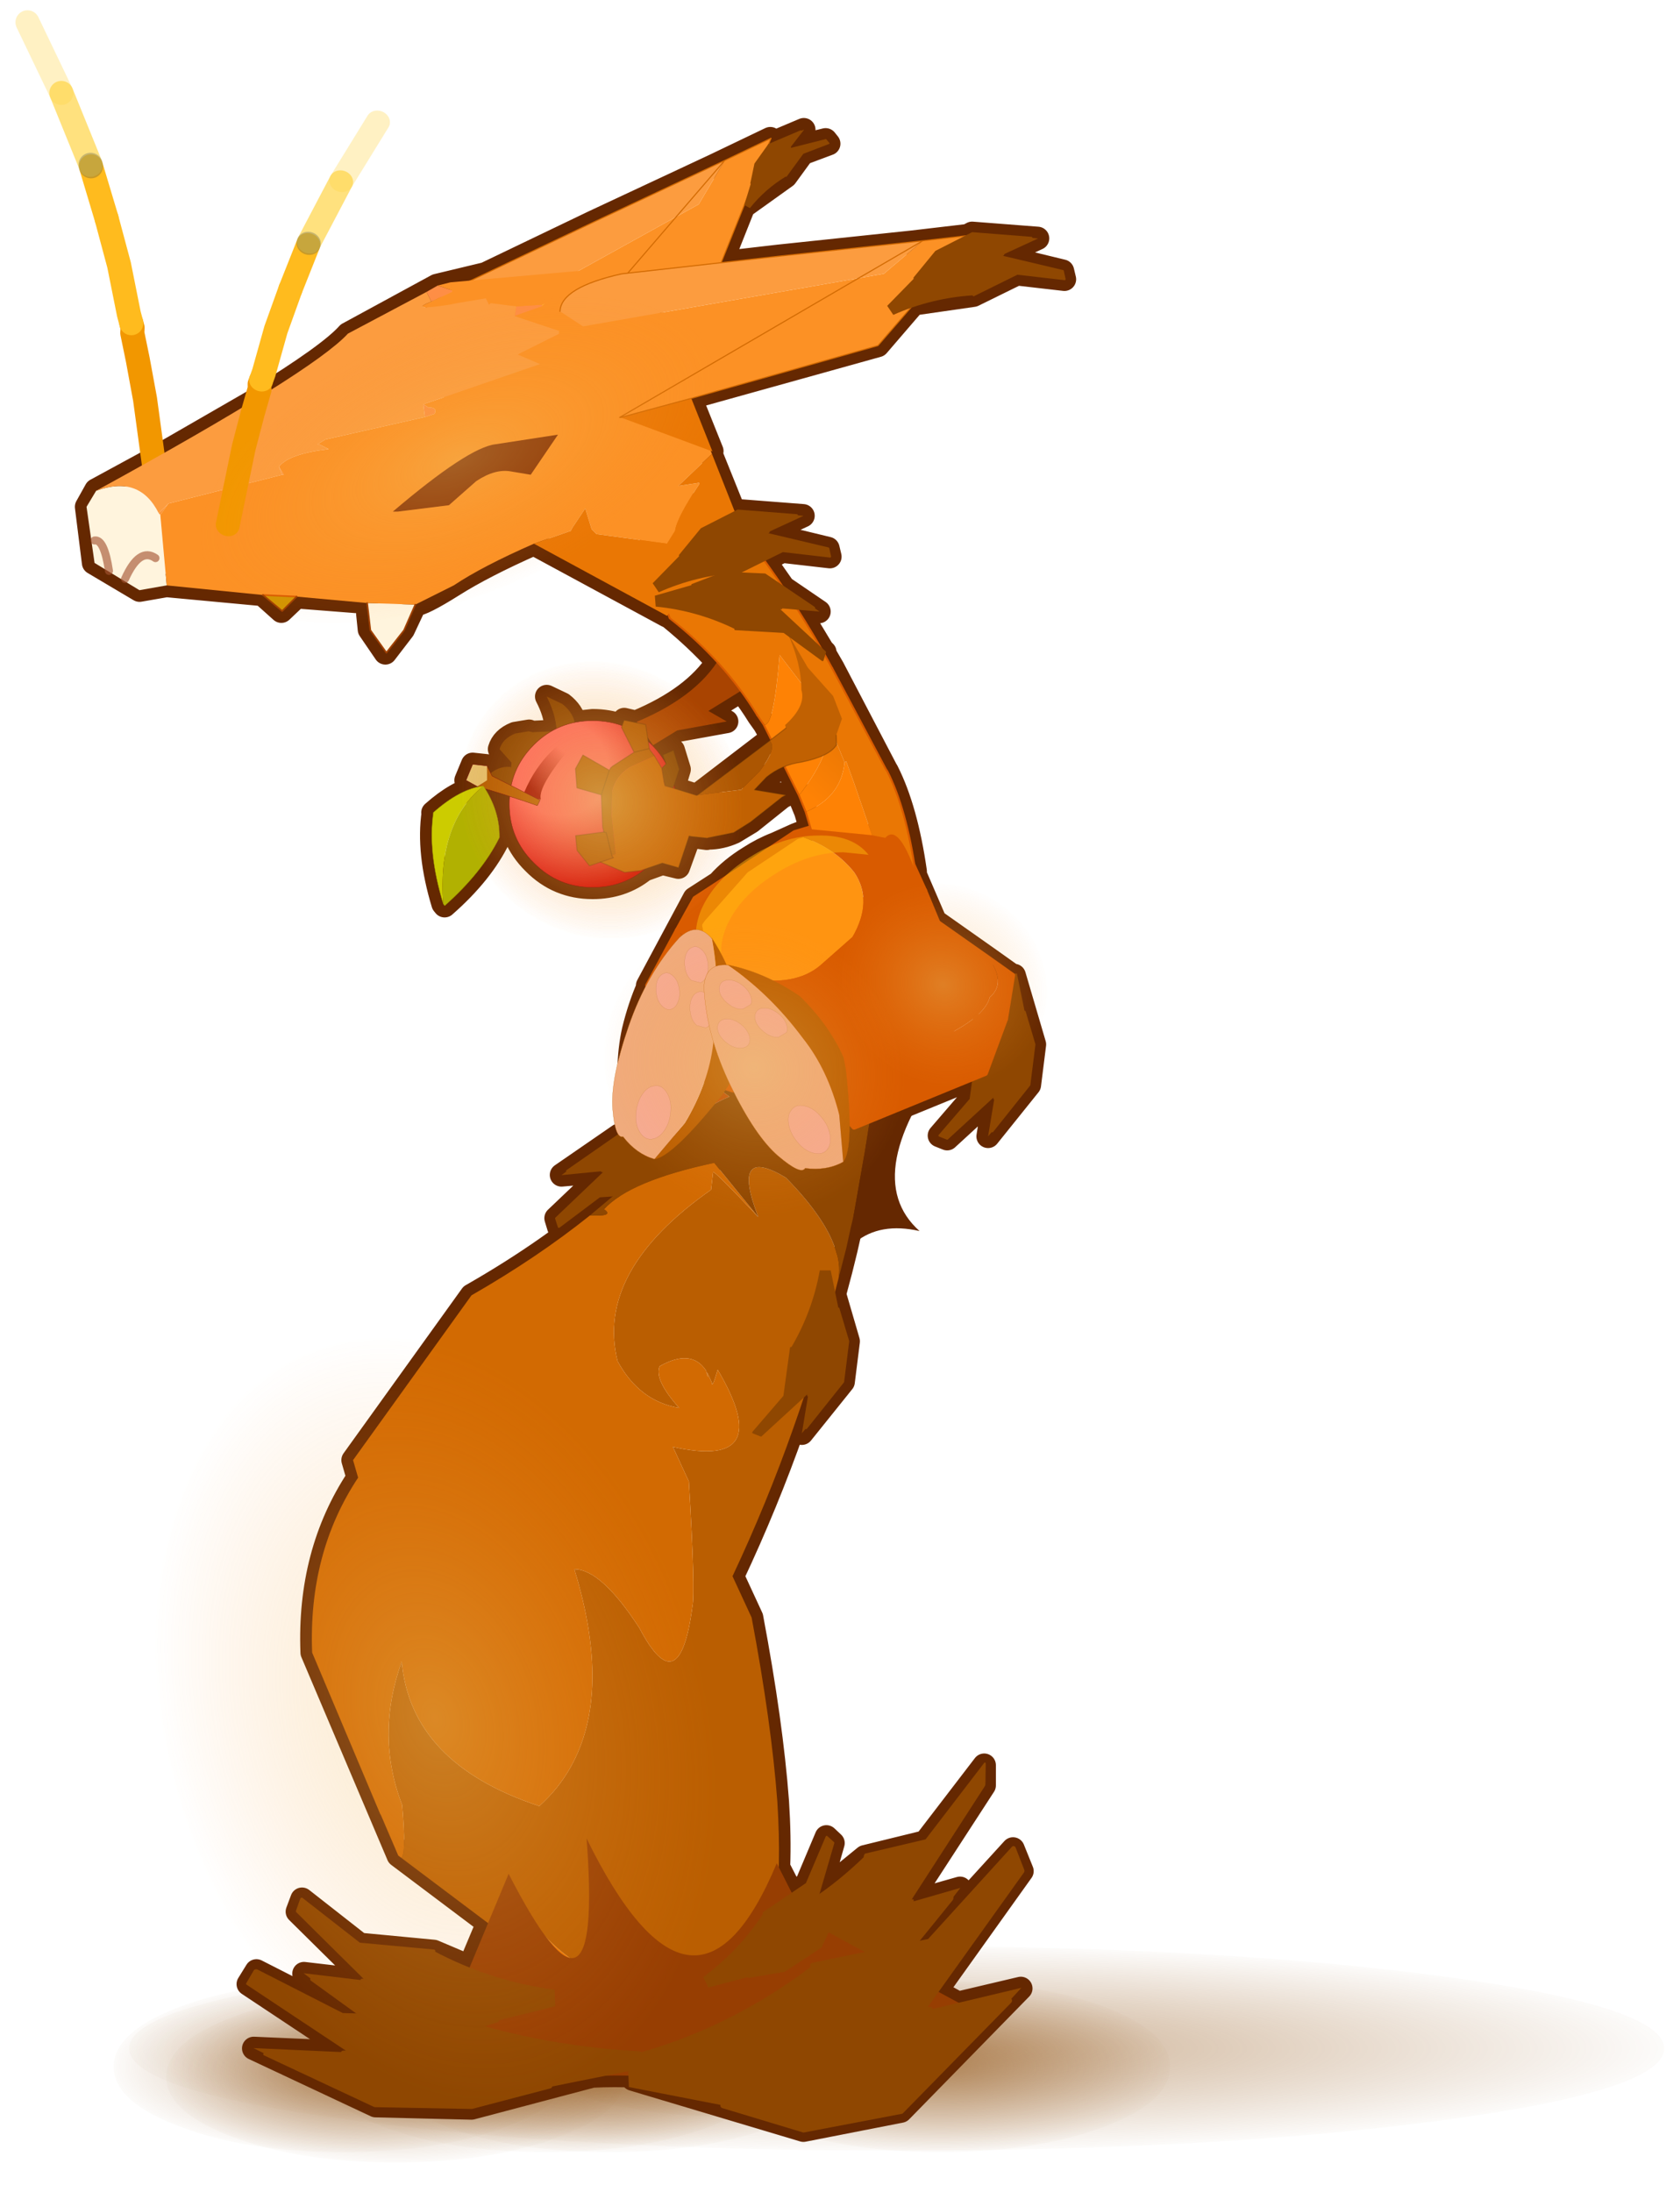 <svg width="105" height="137" xmlns="http://www.w3.org/2000/svg" xmlns:xlink="http://www.w3.org/1999/xlink">
 <defs>
  <g transform="matrix(1,0,0,1,-80.2,-46.9) " id="sprite0">
   <use id="svg_1" xlink:href="#sprite1" width="94.25" transform="matrix(2.111,0,0,1.319,80.218,296.428) " height="21.05"/>
   <use id="svg_2" xlink:href="#shape1" width="128.5" transform="matrix(1,0,0,1,155.65,61.8) " height="259.75"/>
   <use id="svg_3" xlink:href="#sprite3" width="12.4" transform="matrix(0.07,1.061,1.061,-0.07,199.107,192.52) " height="21.3"/>
   <use id="svg_4" xlink:href="#shape3" width="82.4" transform="matrix(1,0,0,1,171.35,164.75) " height="143.95"/>
   <use id="svg_5" xlink:href="#sprite3" width="12.4" transform="matrix(-0.513,-2.524,-1.184,0.051,198.353,303.152) " height="21.3"/>
   <use id="svg_6" xlink:href="#sprite4" width="13.2" transform="matrix(-5.214,-0.205,0.086,-2.176,236.575,320.258) " height="16.95"/>
   <use id="svg_7" xlink:href="#sprite3" width="12.4" transform="matrix(1,0,0,1,184.8,209.7) " height="21.3"/>
   <use id="svg_8" xlink:href="#sprite3" width="12.4" transform="matrix(1,0,0,1,160.9,171.6) " height="21.3"/>
   <use id="svg_9" xlink:href="#sprite3" width="12.4" transform="matrix(0.123,-2.855,-2.432,-0.104,212.759,321.221) " height="21.3"/>
   <use id="svg_10" xlink:href="#sprite3" width="12.4" transform="matrix(0.472,-0.956,-0.956,-0.472,201.746,303.981) " height="21.3"/>
   <use id="svg_11" xlink:href="#sprite3" width="12.4" transform="matrix(0.065,-1.52,1.534,0.066,222.336,307.717) " height="21.3"/>
   <use id="svg_12" xlink:href="#sprite3" width="12.4" transform="matrix(-0.012,-1.585,2.38,0.154,211.557,315.881) " height="21.3"/>
   <use id="svg_13" xlink:href="#sprite5" width="10.35" transform="matrix(-3.396,0.415,-0.473,1.648,215.543,171.712) " height="8.3"/>
   <use id="svg_14" xlink:href="#shape6" width="12.6" transform="matrix(1,0,0,1,219.95,136.05) " height="12.3"/>
   <use id="svg_15" xlink:href="#sprite7" width="4.3" transform="matrix(-0.64,2.616,2.616,0.64,216.002,137.949) " height="5.35"/>
   <use id="svg_16" xlink:href="#shape8" width="14.95" transform="matrix(1,0,0,1,197.1,130.2) " height="12.1"/>
   <use id="svg_17" xlink:href="#sprite6" width="8.85" transform="matrix(-2.53,0.95,0.95,2.53,202.609,151.026) " height="10.8"/>
   <use id="svg_18" xlink:href="#sprite8" width="7.1" transform="matrix(4.863,0,0,4.863,170.738,152.565) " height="7.45"/>
   <use id="svg_19" xlink:href="#sprite6" width="8.85" transform="matrix(-2.538,0.939,0.939,2.538,183.746,160.576) " height="10.8"/>
   <use id="svg_20" xlink:href="#sprite9" width="10.3" transform="matrix(3.222,-4.668,4.227,2.373,170.367,155.181) " height="3.05"/>
   <use id="svg_21" xlink:href="#sprite10" width="9.2" transform="matrix(2.22,-0.153,0.323,2.006,181.952,154.255) " height="9.4"/>
   <use id="svg_22" xlink:href="#sprite11" width="19.15" transform="matrix(-2.63,-0.934,-0.934,2.63,245.175,82.287) " height="9.85"/>
   <use id="svg_23" xlink:href="#sprite12" width="1.5" transform="matrix(3.976,1.065,-1.065,3.976,286.031,46.903) " height="15.75"/>
   <use id="svg_24" xlink:href="#shape14" width="20.35" transform="matrix(-4.116,0,0,4.116,282.654,81.037) " height="12"/>
   <use id="svg_25" xlink:href="#sprite11" width="19.15" transform="matrix(-2.792,-0.024,-0.024,2.792,222.249,77.265) " height="9.85"/>
   <use id="svg_26" xlink:href="#sprite12" width="1.5" transform="matrix(-3.872,1.393,1.244,3.458,249.257,59.432) " height="15.75"/>
   <use id="svg_27" xlink:href="#sprite13" width="28.9" transform="matrix(0.48,-0.154,0.154,0.48,194.797,168.962) " height="59.05"/>
   <use id="svg_28" xlink:href="#sprite13" width="28.9" transform="matrix(0.449,0.231,-0.231,0.449,193.681,166.43) " height="59.05"/>
   <use id="svg_29" xlink:href="#shape16" width="21.4" transform="matrix(1,0,0,1,207,139.15) " height="21.4"/>
   <use id="svg_30" xlink:href="#sprite14" width="9.65" transform="matrix(-0.64,2.616,2.616,0.64,188.523,126.832) " height="13.8"/>
   <use id="svg_31" xlink:href="#shape18" width="9.5" transform="matrix(1,0,0,1,224.45,144.75) " height="5.3"/>
   <use id="svg_32" xlink:href="#sprite15" width="15.25" transform="matrix(-0.315,0.763,-0.763,-0.315,241.566,151.288) " height="13.05"/>
   <use id="svg_33" xlink:href="#sprite3" width="12.4" transform="matrix(-0.079,0.997,-0.997,-0.079,209.904,120.766) " height="21.3"/>
   <use id="svg_34" xlink:href="#sprite3" width="12.4" transform="matrix(-0.56,0.827,-0.827,-0.56,211.315,119.567) " height="21.3"/>
   <use id="svg_35" xlink:href="#sprite3" width="12.4" transform="matrix(-0.56,0.827,-0.827,-0.56,181.215,83.967) " height="21.3"/>
   <use id="svg_36" xlink:href="#sprite3" width="12.4" transform="matrix(-0.513,0.277,-0.277,-0.513,199.441,72.324) " height="21.3"/>
   <use id="svg_37" xlink:href="#sprite16" width="97" transform="matrix(-0.313,0.224,-0.209,-0.291,241.859,152.599) " height="97"/>
   <use id="svg_38" xlink:href="#sprite16" width="97" transform="matrix(0.678,0.281,-0.138,0.332,208.802,75.822) " height="97"/>
   <use id="svg_39" xlink:href="#sprite16" width="97" transform="matrix(-0.313,0.224,-0.209,-0.291,241.859,152.599) " height="97"/>
   <use id="svg_40" xlink:href="#sprite16" width="97" transform="matrix(-0.33,0.236,-0.22,-0.307,223.679,187.074) " height="97"/>
   <use id="svg_41" xlink:href="#sprite16" width="97" transform="matrix(-0.229,0.164,-0.153,-0.213,191.234,175.429) " height="97"/>
   <use id="svg_42" xlink:href="#sprite16" width="97" transform="matrix(-0.683,-0.193,0.279,-0.987,257.52,324.423) " height="97"/>
  </g>
  <g transform="matrix(1,0,0,1,46.65,9.95) " id="sprite1">
   <use id="svg_43" xlink:href="#sprite2" width="48.3" transform="matrix(1.932,0,0,0.412,-46.663,-9.952) " height="48.3"/>
   <use id="svg_44" xlink:href="#sprite2" width="48.3" transform="matrix(0.577,0,0,0.344,7.374,-6.518) " height="48.3"/>
   <use id="svg_45" xlink:href="#sprite2" width="48.3" transform="matrix(0.577,0,0,0.344,3.524,-6.518) " height="48.3"/>
   <use id="svg_46" xlink:href="#sprite2" width="48.3" transform="matrix(0.577,0,0,0.344,-3.826,-9.968) " height="48.3"/>
   <use id="svg_47" xlink:href="#sprite2" width="48.3" transform="matrix(0.577,0,0,0.344,19.724,-6.518) " height="48.3"/>
   <use id="svg_48" xlink:href="#sprite2" width="48.3" transform="matrix(0.577,0,0,0.344,16.524,-5.518) " height="48.3"/>
   <use id="svg_49" xlink:href="#sprite2" width="48.3" transform="matrix(0.577,0,0,0.344,-16.626,-6.518) " height="48.3"/>
  </g>
  <g transform="matrix(1,0,0,1,24.15,24.15) " id="sprite2">
   <use id="svg_50" xlink:href="#shape0" width="48.3" transform="matrix(1,0,0,1,-24.15,-24.15) " height="48.3"/>
  </g>
  <g transform="matrix(1,0,0,1,24.15,24.15) " id="shape0">
   <path id="svg_51" fill-rule="evenodd" fill="url(#gradient0)" d="m-17.1,-17.1q7.1,-7.05 17.1,-7.05q10,0 17.05,7.05q7.1,7.1 7.1,17.1q0,10 -7.1,17.05q-7.05,7.1 -17.05,7.1q-10,0 -17.1,-7.1q-7.05,-7.05 -7.05,-17.05q0,-10 7.05,-17.1"/>
  </g>
  <g transform="matrix(1,0,0,1,-155.65,-61.8) " id="shape1">
   <path id="svg_52" stroke-width="3" stroke-linejoin="round" stroke-linecap="round" stroke="#652801" fill="none" d="m225.85,140.5l1.8,0.3q1.6,0.65 2,2l-1.5,1.75l0.1,0.55q1.35,-0.15 2.55,0.75l0.45,-0.9l1.85,-0.2l0.85,2.05l-1.45,0.8l-0.1,0.05q2.7,0.55 5.8,3.3l-0.05,0q0.75,5.1 -1.25,11.7l-0.2,0.25q-4.85,-4.25 -7,-8.75q-0.05,-3.2 1.8,-6.2l-0.1,0l-3.05,0.9l0.05,1q0,4.45 -3.15,7.55q-3.1,3.15 -7.55,3.15q-3.8,0 -6.6,-2.25l-2.35,-0.85l-2.05,0.5l-1.45,-4l-0.3,0.05l-1.9,0.25l-0.15,-0.05q-1.7,0 -3.35,-0.75l-2.15,-1.3l-4,-3.2l-0.5,-0.25l4.05,-0.65l-1.6,-1.65q-1.2,-0.95 -2.55,-1.45q-0.9,1.9 -1.65,3.95l-0.8,1.95l-0.65,2.2l1.95,0.75l2.55,1.15q1.7,0.65 3.4,1.75q2.35,1.45 3.95,3.25l3.1,2l6,11.2l-0.1,0.05q1.15,2.6 1.9,5.7q1.05,4.75 0.2,10.65q-0.15,1.25 0.45,2.65l0,0.05l1.2,0.1l7.4,5.1l-5.65,-0.5l6.35,6.05l-0.35,1.15l-5.25,-3.95l-1.8,-0.15l0.25,0.25q7.75,6.75 18,12.6l15.2,21.15l-0.65,2.25q6.4,9.65 5.9,22.45l-11.05,26.05l-11.5,8.65l2.35,5.6l4.6,-1.95l9.5,-0.9l7.4,-5.8l0.6,1.6l-9,8.9l8.15,-0.95l-7.35,5.35l2.45,-0.1l11,-5.6l1.05,1.7l-13.25,8.8l12.55,-0.55l-15.65,7.35l-12.3,0.3l-15.5,-4.1q-2.8,-0.15 -5.9,0l0.7,0.4l-21.9,6.55l-12.5,-2.45l-15.4,-15.75l8.05,1.9l2.8,-1.55l-11,-15.4l1.15,-2.85l10.85,11.9l1.8,0.35l-5.85,-7.2l6.7,1.9l-9.8,-15.1l0,-2.6l7.55,9.85l7.75,1.9l6,4.9l-1.9,-6.65l0.85,-0.8l2.55,6.05l1.85,1.25l1.75,-3.4q-0.15,-3.85 0.15,-8.45q0.75,-10.05 3.3,-23.6l2.45,-5.3q-4.4,-9.35 -7.8,-19l-1.45,-4.15l-0.5,-0.5l0.85,5.3l-5.3,-6.6l-0.65,-5.2l1.75,-6l-0.1,-0.5q-1.45,-5.25 -2.5,-10.55l-1.3,-7.4l-0.7,-3.95l-13.2,-5.4l0.35,2.75l4,4.65l-1,0.4l-6.1,-5.6l0.85,5.3l-5.3,-6.6l-0.65,-5.2l2.6,-8.85l0.35,0.65l-0.1,-0.65l2.95,-2.1l6.95,-4.9l4.5,-10.45q-0.95,1.05 -1.95,4.1q1.15,-8 3.6,-12.85l0.15,-0.25l6.75,-12.9l0.05,-0.1l1.1,-1.9l-0.05,-0.15l0.3,-0.3l3.1,-5.15l-2.65,0.25l4.55,-3.1l2.45,-3.5l-2.3,-1.15l-6.1,0.7l0.25,-1.05l8.05,-1.95l-4.85,-2.25l8.4,-0.65l0.4,0.2l3.2,-7.95l-0.3,0.1l2.75,-6.85l-24.05,-6.7l-4.6,-5.35l-7.65,-1.1l-5.6,-2.75l-6.1,0.7l0.25,-1.05l8.05,-1.95l-4.85,-2.25l8.4,-0.65l0.55,0.3l7.25,0.85l17.05,1.8l7.35,0.85l-3.5,-8.8l0.3,1.35l-5.1,-3.65l-2.15,-2.95l-3.35,-1.25l0.4,-0.5l4.7,1.15l-0.2,-0.2l-1.7,-2.25l4.5,1.9l0.2,0.25l-0.4,-1l7.2,3.45l15.5,7.25l13.85,6.65l6.25,1.5l11.4,6.2q2.4,2.7 11.8,8.45l13.1,7.55l7.45,4.05l1.2,2.15l-0.9,7.2l-5.9,3.5l-3.45,-0.6l-12.35,1.15l-2.4,2.15l-1.95,-1.85l-8.95,0.7l-0.2,1.15l0,0.4l-0.2,1.95l-2.05,3l-2.3,-3l-1.5,-3.2q-0.95,0 -4.85,-2.45q-3.95,-2.5 -10.4,-5.35l-17.1,9.25l-0.25,-0.3l-0.2,0.55q-3.25,2.65 -6,5.65q3.05,4.65 10.35,7.7l-0.1,0.1l1.7,-0.4l0.3,0.8q1.75,-0.65 3.75,-0.65l2.3,0.25q0.25,-1.35 1.6,-2.4l2,-0.95q-1.1,2.1 -1.25,4.1l0.7,0.4l0.1,0l2.05,0.1m-15.25,1.65l-3.1,-1.9l-6.35,-1.15l2.35,-1.35l-4.2,-2.6q-1.2,1.55 -2.25,3.25l-0.75,1.05l-1,1.75l0.4,0.3l9.15,7l0.2,0.1l2.8,-0.9l0,-0.1l0.05,-0.2l-0.65,-2.15l0.75,-2.45l1.3,0.6l0.05,0l-0.45,1.05l0.05,0.05q0.7,-1.3 1.8,-2.4l0.4,-0.35l0.1,-0.5l-0.65,0.9"/>
  </g>
  <g transform="matrix(1,0,0,1,6.2,10.7) " id="sprite3">
   <use id="svg_53" xlink:href="#shape2" width="12.4" transform="matrix(1,0,0,1,-6.2,-10.7) " height="21.3"/>
  </g>
  <g transform="matrix(1,0,0,1,6.2,10.7) " id="shape2">
   <path id="svg_54" fill-rule="evenodd" fill="#8f4701" d="m-4.85,-5.8l1,-4.9l1.4,0q0.95,5.3 3.7,9.95l0.85,6.2l4,4.65l-1,0.4l-6.1,-5.6l0.05,0.45l0.8,4.85l-0.55,-0.65l-4.75,-5.95l-0.65,-5.2l1.25,-4.2m2.1,8.6l1.8,2.55l-1.8,-2.55"/>
   <path id="svg_55" stroke-width="0.25" stroke-linejoin="round" stroke-linecap="round" stroke="#8f4701" fill="none" d="m-4.85,-5.8l-1.25,4.2l0.65,5.2l4.75,5.95m-0.25,-4.2l-1.8,-2.55m4,-3.55l0.85,6.2l4,4.65l-1,0.4l-6.1,-5.6l0.05,0.45"/>
  </g>
  <g transform="matrix(1,0,0,1,-171.35,-164.75) " id="shape3">
   <path id="svg_56" fill-rule="evenodd" fill="#c14e02" d="m206.3,191.35q-3.3,-2.8 -6.15,-3.95l2,-1.45q1.9,2.75 4.15,5.4"/>
   <path id="svg_57" fill-rule="evenodd" fill="#ec7702" d="m212.75,302.65q8.65,-4.25 12.15,-8.75l3.2,1.85l-15.35,6.9"/>
   <path id="svg_58" fill-rule="evenodd" fill="#ba5e01" d="m186.15,210.75q-0.25,-1.4 0.15,-3l0.05,-0.1q1.1,-4.3 6.55,-9.85q7.15,-4.3 3.55,5.05q5.75,-6.1 5.8,-5.75l0.25,2.25q14.9,10.45 12,22q-2.8,5.15 -7.9,6q3.25,-3.65 2.5,-5.35q-4.05,-2.3 -5.95,0.55l-0.25,0.9l0.1,-0.65l-0.6,1.3q0,0.9 -0.75,-1.65q-7.6,12.9 5.75,9.9l-2.05,4.45q-0.85,14.25 -0.45,16.05q1.65,12.55 6.8,2.75q4.9,-7.55 8.35,-7.55q-4.85,15.85 0.45,25.35q1.55,2.8 4.05,5.05q16.5,-5.45 17.65,-18.55q3.4,9.45 -0.05,18.4q-0.55,6.35 0.1,6.8l-14.15,10.65l-3.2,-1.85q-3.5,4.5 -12.15,8.75q-6.6,3 -13.15,6.05l-3.45,-3.95l-1,-7.9q-0.55,-2 -0.85,-4.4q-0.85,-6 -0.3,-14.6q0.75,-10.05 3.3,-23.6l2.45,-5.3q-4.4,-9.35 -7.8,-19q-3.1,-8.75 -5.4,-17.65l-0.4,-1.55"/>
   <path id="svg_59" fill-rule="evenodd" fill="#d26a02" d="m196.45,202.85l5.65,-6.95q10.8,2.3 14.15,5.95q-1.4,0.95 1.8,0.8q6.75,5.4 15.2,10.25l15.2,21.15l-0.65,2.25q6.4,9.65 5.9,22.45l-8.75,20.75l-0.05,0.05l-2.25,5.25l-0.4,0.3q-0.65,-0.45 -0.1,-6.8q3.45,-8.95 0.05,-18.4q-1.15,13.1 -17.65,18.55q-2.5,-2.25 -4.05,-5.05q-5.3,-9.5 -0.45,-25.35q-3.45,0 -8.35,7.55q-5.15,9.8 -6.8,-2.75q-0.4,-1.8 0.45,-16.05l2.05,-4.45q-13.35,3 -5.75,-9.9q0.75,2.55 0.75,1.65l0.6,-1.3l-0.1,0.65l0.25,-0.9q1.9,-2.85 5.95,-0.55q0.75,1.7 -2.5,5.35q5.1,-0.85 7.9,-6q2.9,-11.55 -12,-22l-0.25,-2.25q-0.05,-0.35 -5.8,5.75"/>
   <path id="svg_60" fill-rule="evenodd" fill="#8f4701" d="m181.55,186.8l-0.25,-1.65l-0.85,-8.45l3.25,-11.95l9.2,2.55q2,6.35 5.2,12.25q1.8,3.25 4.05,6.4l-2,1.45q2.85,1.15 6.15,3.95l0.55,0.6l3.85,4.15l1.9,1.85l2.65,2.35l2.8,2.35q-3.2,0.15 -1.8,-0.8q-3.35,-3.65 -14.15,-5.95l-5.65,6.95q3.6,-9.35 -3.55,-5.05q-5.45,5.55 -6.55,9.85l-0.05,0.1q-0.4,1.6 -0.15,3l-1,-3.9l-0.6,-2.75l-0.3,-1.25l-0.2,-1.1l-1.3,-7.4l-1.2,-7.55"/>
   <path id="svg_61" fill-rule="evenodd" fill="#652801" d="m181.55,186.8l1.2,7.55l1.3,7.4l0.2,1.1l-0.25,3.25q-3.2,-2.6 -8.25,-1.45q8.05,-7.2 -4.4,-23.2l10.2,5.35"/>
  </g>
  <g transform="matrix(1,0,0,1,6.6,5.7) " id="sprite4">
   <use id="svg_62" xlink:href="#shape4" width="13.2" transform="matrix(1,0,0,1,-6.6,-5.7) " height="16.95"/>
  </g>
  <g transform="matrix(1,0,0,1,6.6,5.7) " id="shape4">
   <path id="svg_63" fill-rule="evenodd" fill="#973e02" d="m3.3,-5.7l0.65,3.4l2.65,2.35l-4.15,5.9l-0.65,3.4q-2.2,-11.35 -4.65,1.9q0.2,-13 -1.95,-1.9l-1.8,-9.3l1.3,-3.45l0.15,-0.3q2.85,2.6 8.45,-2"/>
  </g>
  <g transform="matrix(1,0,0,1,14.7,1.75) " id="sprite5">
   <use id="svg_64" xlink:href="#sprite6" width="8.85" transform="matrix(0.918,-0.006,-0.205,0.766,-12.483,-1.712) " height="10.8"/>
  </g>
  <g transform="matrix(1,0,0,1,3.75,5.4) " id="sprite6">
   <use id="svg_65" xlink:href="#shape5" width="8.85" transform="matrix(1,0,0,1,-3.75,-5.4) " height="10.8"/>
  </g>
  <g transform="matrix(1,0,0,1,3.75,5.4) " id="shape5">
   <path id="svg_66" fill-rule="evenodd" fill="#d95b00" d="m3.3,-4.4q1.15,0.8 0.65,1.7q0.1,1 -1.6,2.7q-1.7,2.35 -3.15,1.55l-2.45,-1.2l0.25,-1.7l2.9,-3.95l3.4,0.9"/>
   <path id="svg_67" fill-rule="evenodd" fill="#d95b00" d="m3.3,-4.4l1.3,0.35l0.4,2.05l0,2.75l-4.95,4.55l-3.7,-2l0.4,-2.95l2.45,1.2q1.45,0.8 3.15,-1.55q1.7,-1.7 1.6,-2.7q0.5,-0.9 -0.65,-1.7"/>
   <path id="svg_68" stroke-width="0.25" stroke-linejoin="round" stroke-linecap="round" stroke="#d95b00" fill="none" d="m5,-2l-0.4,-2.05l-1.3,-0.35l-3.4,-0.9l-2.9,3.95l-0.25,1.7"/>
   <path id="svg_69" stroke-width="0.25" stroke-linejoin="round" stroke-linecap="round" stroke="#d95b00" fill="none" d="m-3.25,0.35l-0.4,2.95l3.7,2l4.95,-4.55l0,-2.75l-8.25,2.35z"/>
  </g>
  <g transform="matrix(1,0,0,1,-219.95,-136.05) " id="shape6">
   <path id="svg_70" fill-rule="evenodd" fill="#874301" d="m227.35,147.55l-0.35,0.05l1.2,-2.5q1.75,-0.2 3.2,1.35l1.15,1.9q-2.8,-1.1 -5.2,-0.8"/>
   <path id="svg_71" fill-rule="evenodd" fill="#874301" d="m222.3,141.15l0,0.35l-2.35,-1.45q0,-1.75 1.65,-3.05l2,-0.95q-1.35,2.65 -1.3,5.1"/>
  </g>
  <g transform="matrix(1,0,0,1,2.45,-0.95) " id="sprite7">
   <use id="svg_72" xlink:href="#shape7" width="4.3" transform="matrix(1,0,0,1,-2.45,0.95) " height="5.35"/>
  </g>
  <g transform="matrix(1,0,0,1,2.45,-0.95) " id="shape7">
   <path id="svg_73" fill-rule="evenodd" fill="#874301" d="m1.45,3.8l-1.9,0.05l0.1,2.3l-0.8,-0.25l-0.75,0.4q-0.45,-0.25 -0.55,-0.9l0.05,-0.65l0.1,-0.2l0,-0.05l0.15,-0.75l0.35,-1.4l0.1,-0.2l0.65,0.15l0.35,-1.35l0.95,0.25l0.25,1.05l1.35,0.85l-0.4,0.7"/>
  </g>
  <g transform="matrix(1,0,0,1,-197.1,-130.2) " id="shape8">
   <path id="svg_74" fill-rule="evenodd" fill="#a94401" d="m209.95,142.3l-3.1,-1.9l-6.35,-1.15l2.35,-1.35l-5.75,-3.55l3.8,-4.15q2.8,5.6 11.15,9.1l-2.1,3"/>
  </g>
  <g transform="matrix(1,0,0,1,3.55,3.75) " id="sprite8">
   <use id="svg_75" xlink:href="#shape9" width="7.1" transform="matrix(1,0,0,1,-3.55,-3.75) " height="7.45"/>
  </g>
  <g transform="matrix(1,0,0,1,3.55,3.75) " id="shape9">
   <path id="svg_76" fill-rule="evenodd" fill="#ff9411" d="m3.25,-1.3l-0.15,0.95q-0.25,0.45 -1.15,0.65q-1.2,0.2 -1.85,-0.35l-0.85,-0.75q-0.55,-0.95 -0.05,-1.7q0.55,-0.7 1.55,-1l1.35,0.9l1.15,1.3"/>
   <path id="svg_77" fill-rule="evenodd" fill="#d95b00" d="m-2.6,-2l0.75,-1.65l2.1,0l0.5,0.15q-1,0.3 -1.55,1q-0.5,0.75 0.05,1.7l0.85,0.75q0.65,0.55 1.85,0.35q0.9,-0.2 1.15,-0.65l0.15,-0.95l0.2,0.3l-0.75,3.3l-1.15,0.6l-1.3,0.7l-3.25,-1.15q-0.8,-1.65 -0.2,-3l0.6,-1.45m4,4.1l0.5,-0.6l-0.5,0.6"/>
   <path id="svg_78" stroke-width="0.25" stroke-linejoin="round" stroke-linecap="round" stroke="#d95b00" fill="none" d="m0.75,-3.5l-0.5,-0.15l-2.1,0l-0.75,1.65m4.15,4.9l1.15,-0.6l0.75,-3.3l-0.2,-0.3m-2.5,-2.2l1.35,0.9l1.15,1.3m-1.35,2.8l-0.5,0.6"/>
   <path id="svg_79" stroke-width="0.25" stroke-linejoin="round" stroke-linecap="round" stroke="#d95b00" fill="none" d="m-2.6,-2l-0.6,1.45q-0.6,1.35 0.2,3l3.25,1.15l1.3,-0.7"/>
  </g>
  <g transform="matrix(1,0,0,1,5.6,1.5) " id="sprite9">
   <use id="svg_80" xlink:href="#shape10" width="10.3" transform="matrix(1,0,0,1,-5.6,-1.5) " height="3.05"/>
  </g>
  <g transform="matrix(1,0,0,1,5.6,1.5) " id="shape10">
   <path id="svg_81" fill-rule="evenodd" fill="#fe8205" d="m-4.4,0.3l1.25,-0.4l0.5,-0.15l0,0.05q-0.65,0.6 -0.55,1.6l-0.4,0.15l-0.8,-1.25m2.75,-0.75l0.15,-0.05l1.7,0.1q-1.4,1.25 -1.2,1.4l-1.8,0.3q0.5,-1.45 1.15,-1.75"/>
   <path id="svg_82" fill-rule="evenodd" fill="#ea7704" d="m-0.65,-1.35q2.45,-0.3 4.8,0l0.1,0l0.45,2.05l-2.55,0.75q-1.45,-0.55 -2.9,-0.45l-0.25,0q-0.2,-0.15 1.2,-1.4l-1.7,-0.1l-0.15,0.05l-1,0.25l0,-0.05l-0.5,0.15l-1.25,0.4l-0.2,-0.25q0.15,-0.5 -1,-0.15q1.35,-0.75 2.3,-0.9l0.05,0l2.6,-0.35"/>
   <path id="svg_83" fill-rule="evenodd" fill="url(#gradient1)" d="m-2.65,-0.2l1,-0.25q-0.65,0.3 -1.15,1.75l-0.4,0.1q-0.1,-1 0.55,-1.6"/>
   <path id="svg_84" stroke-width="0.05" stroke-linejoin="round" stroke-linecap="round" stroke="#d95b00" fill="none" d="m-0.75,1q1.45,-0.1 2.9,0.45l2.55,-0.75l-0.45,-2.05l-0.1,0q-2.35,-0.3 -4.8,0"/>
   <path id="svg_85" stroke-width="0.05" stroke-linejoin="round" stroke-linecap="round" stroke="#d95b00" fill="none" d="m-0.65,-1.35l-2.6,0.35l-0.05,0q-0.95,0.15 -2.3,0.9m4.6,1.1l0.25,0m-2.45,0.4l0.4,-0.1l1.8,-0.3m-2.6,0.55l0.4,-0.15"/>
  </g>
  <g transform="matrix(1,0,0,1,4.15,4.75) " id="sprite10">
   <use id="svg_86" xlink:href="#shape11" width="9.2" transform="matrix(1,0,0,1,-4.15,-4.75) " height="9.4"/>
  </g>
  <g transform="matrix(1,0,0,1,4.15,4.75) " id="shape11">
   <path id="svg_87" fill-rule="evenodd" fill-opacity="0.498" fill="#ffb60b" d="m-2.7,-3.75l-1.45,0.05q1.1,-1.2 3.05,-1q2,0.15 3.75,1.7q1.75,1.5 2.25,3.45q0.45,1.95 -0.65,3.2l-1.65,1l0.05,-0.05q1.1,-1.25 0.65,-3.2q-0.5,-1.95 -2.25,-3.45q-1.75,-1.55 -3.75,-1.7"/>
  </g>
  <g transform="matrix(1,0,0,1,0,4.15) " id="sprite11">
   <use id="svg_88" xlink:href="#shape12" width="19.15" transform="matrix(1,0,0,1,0,-4.15) " height="9.85"/>
  </g>
  <g transform="matrix(1,0,0,1,0,4.15) " id="shape12">
   <path id="svg_89" fill-rule="evenodd" fill="#fc9125" d="m0.1,-0.8l1.05,0.7l13.85,-2.3l1.8,-1.5l2.35,-0.25l-4.45,5.05l-8.6,2.35l-3.25,0.85l-0.05,0l-2.8,-3.15l0.1,-1.75"/>
   <path id="svg_90" fill-rule="evenodd" fill="#fc9c3f" d="m16.8,-3.9l-1.8,1.5l-13.85,2.3l-1.05,-0.7q0.05,-1.1 2.85,-1.7l7.25,-0.75l6.1,-0.6l0.5,-0.05"/>
   <path id="svg_91" fill-rule="evenodd" fill="#ea7704" d="m2.85,4.1l3.25,-0.85l0.95,2.45l-4.2,-1.6"/>
   <path id="svg_92" stroke-width="0.05" stroke-linejoin="round" stroke-linecap="round" stroke="#d26a02" fill="none" d="m16.8,-3.9l-0.5,0.05l-6.1,0.6l-7.25,0.75q-2.8,0.6 -2.85,1.7m2.7,4.9l0.05,0l3.25,-0.85l8.6,-2.35l4.45,-5.05l-2.35,0.25l-14,8z"/>
  </g>
  <g transform="matrix(1,0,0,1,1.05,15.4) " id="sprite12">
   <use id="svg_93" xlink:href="#shape13" width="1.5" transform="matrix(1,0,0,1,-1.05,-15.4) " height="15.75"/>
  </g>
  <g transform="matrix(1,0,0,1,1.05,15.4) " id="shape13">
   <path id="svg_94" stroke-width="0.75" stroke-linejoin="round" stroke-linecap="round" stroke="#f29700" fill="none" d="m-0.05,0l-0.35,-2.75l-0.1,-1.25l-0.05,-0.85l-0.05,-0.15l0,-0.15"/>
   <path id="svg_95" stroke-width="0.75" stroke-linejoin="round" stroke-linecap="round" stroke="#ffbb1e" fill="none" d="m-0.6,-5.15l0,-0.3l-0.1,-1.55l0,-1.25l0,-0.25"/>
   <path id="svg_96" stroke-width="0.75" stroke-linejoin="round" stroke-linecap="round" stroke="#ffbb1e" fill="none" d="m-0.7,-8.5l0.05,-1.7"/>
   <path id="svg_97" stroke-width="0.75" stroke-opacity="0.702" stroke-linejoin="round" stroke-linecap="round" stroke="#ffd447" fill="none" d="m-0.65,-10.25l0.3,-2.4"/>
   <path id="svg_98" stroke-width="0.75" stroke-opacity="0.322" stroke-linejoin="round" stroke-linecap="round" stroke="#ffd447" fill="none" d="m-0.35,-12.65l0.45,-2.4"/>
   <path id="svg_99" stroke-width="0.75" stroke-opacity="0.243" stroke-linejoin="round" stroke-linecap="round" stroke="#1c2e42" fill="none" d="m-0.65,-10.2l0,-0.05"/>
  </g>
  <g transform="matrix(1,0,0,1,12.95,1.4) " id="shape14">
   <path id="svg_100" fill-rule="evenodd" fill="#fff4dd" d="m-2.7,9.1l-0.35,0.8l-0.55,0.7l-0.5,-0.7l-0.1,-0.85l1.5,0.05m-7.75,-0.6l-0.85,0.15l-1.4,-0.85l-0.25,-1.75l0.3,-0.5q1.35,-0.5 1.95,0.7l0.05,0.05l0.2,2.2"/>
   <path id="svg_101" fill-rule="evenodd" fill="#d29402" d="m-6.4,8.85l-0.45,0.45l-0.6,-0.5l1.05,0.05"/>
   <path id="svg_102" fill-rule="evenodd" fill="#ffad33" d="m1.25,-0.2l0,-0.05l0.1,-0.05l-0.1,0.1"/>
   <path id="svg_103" fill-rule="evenodd" fill="url(#gradient2)" d="m0.45,-0.2l0.8,-0.05l0,0.05l-0.85,0.3l0.05,-0.3m-2.8,-0.45l0.35,-0.2l0.45,0.15l0,0.05l-0.65,0.3l-0.15,-0.3m-0.1,3.5l0.15,0.1q0.3,0 0.2,0.2l-0.3,0.1l-0.05,-0.4m-4.5,1.95l0.15,0.25l-0.05,0l-0.1,-0.25m-3.45,1.15l-0.25,0.35l-0.05,-0.05l0.3,-0.3"/>
   <path id="svg_104" fill-rule="evenodd" fill="#da6d03" d="m-1.6,-0.95l0.05,0.25l-0.05,-0.25"/>
   <path id="svg_105" fill-rule="evenodd" fill="#fc9c3f" d="m0.45,-0.2l-0.05,0.3l1.5,0.5l-1.4,0.7l0.7,0.3l-3.05,1.05l-0.6,0.2l0.05,0.4l-3.1,0.7l-0.25,0.15l0.05,0l0.3,0.15q-1.25,0.15 -1.55,0.55l0.1,0.25l-3.55,0.9l-0.3,0.3q-0.6,-1.2 -1.95,-0.7q6.75,-3.7 7.85,-4.9l2.45,-1.3l0.15,0.3q-0.75,0.3 0.55,0.1l0.25,-0.05l0.9,-0.15l0.1,0.2l0.05,-0.05l0.8,0.1"/>
   <path id="svg_106" fill-rule="evenodd" fill="#fc9125" d="m1.25,-0.25l-0.8,0.05l-0.8,-0.1l-0.05,0.05l-0.1,-0.2l-0.9,0.15l-0.25,0.05q-1.3,0.2 -0.55,-0.1l0.65,-0.3l0,-0.05l-0.05,-0.25l4.5,-0.4q1.2,0.25 1.8,1.15l1.85,4.6l-1.05,1l0.65,-0.1l0,0.05q-0.7,1.05 -0.75,1.45l-0.25,0.4l-2.2,-0.3l-0.15,-0.15l-0.2,-0.65l-0.4,0.6l-0.05,0.1l-1.15,0.4q-1.6,0.7 -2.5,1.3l-1.2,0.6l-1.5,-0.05l-2.2,-0.2l-1.05,-0.05l-3,-0.3l-0.2,-2.2l0.25,-0.35l3.55,-0.9l0.05,0l-0.15,-0.25q0.3,-0.4 1.55,-0.55l-0.3,-0.15l-0.05,0l0.25,-0.15l3.1,-0.7l0.3,-0.1q0.1,-0.2 -0.2,-0.2l-0.15,-0.1l0.6,-0.2l3.05,-1.05l-0.7,-0.3l1.4,-0.7l-1.5,-0.5l0.85,-0.3l0.1,-0.1l-0.1,0.05m-3.25,-0.6l0.4,-0.1l0.05,0.25l-0.45,-0.15"/>
   <path id="svg_107" fill-rule="evenodd" fill="#ea7704" d="m6.55,4.4l0.85,2.15l-2.25,2.9l-4.15,-2.25l1.15,-0.4l0.05,-0.1l0.4,-0.6l0.2,0.65l0.15,0.15l2.2,0.3l0.25,-0.4q0.05,-0.4 0.75,-1.45l0,-0.05l-0.65,0.1l1.05,-1"/>
   <path id="svg_108" stroke-width="0.05" stroke-linejoin="round" stroke-linecap="round" stroke="#d95b00" fill="none" d="m-6.4,8.85l-1.05,-0.05"/>
   <path id="svg_109" stroke-width="0.05" stroke-linejoin="round" stroke-linecap="round" stroke="#a04001" fill="none" d="m-2.7,9.1l-0.35,0.8l-0.55,0.7l-0.5,-0.7l-0.1,-0.85m-2.2,-0.2l-0.45,0.45l-0.6,-0.5"/>
   <path id="svg_110" stroke-width="0.25" stroke-opacity="0.631" stroke-linejoin="round" stroke-linecap="round" stroke="#a35332" fill="none" d="m-12.7,7.1q0.3,-0.05 0.45,0.95m1.45,-0.4q-0.5,-0.35 -0.95,0.65"/>
   <path id="svg_111" fill-rule="evenodd" fill="#832e01" d="m0.9,5.05l-0.6,-0.1q-0.5,-0.1 -1.1,0.3l-0.85,0.75l-1.6,0.2l-0.15,0q2.35,-2 3.2,-2.1l1.95,-0.3l-0.85,1.25"/>
  </g>
  <g transform="matrix(1,0,0,1,13.65,27.9) " id="sprite13">
   <use id="svg_112" xlink:href="#shape15" width="28.9" transform="matrix(1,0,0,1,-13.65,-27.9) " height="59.05"/>
  </g>
  <g transform="matrix(1,0,0,1,13.65,27.9) " id="shape15">
   <path id="svg_113" fill-rule="evenodd" fill="#ba5e01" d="m-1.4,31.15q-4.25,-2.05 -11.4,-20.8l-0.8,-2.8q-0.5,-9.05 2.75,-18.85q5.1,-9.5 12.75,-15.6l-0.1,0.15q-6.15,11.35 -8.45,25.25q-2,10 0.7,21.6l4.55,11.05"/>
   <path id="svg_114" fill-rule="evenodd" fill="#f0ab7d" d="m1.8,-26.75q4.95,-3.15 8,2.3q5.1,11.2 5.4,25.45q0.3,14.25 -2.6,21.3q-2.9,7 -4.65,5.85q-4.55,3.15 -9.35,3l-4.55,-11.05q-2.7,-11.6 -0.7,-21.6q2.3,-13.9 8.45,-25.25"/>
   <path id="svg_115" stroke-width="0.05" stroke-linejoin="round" stroke-linecap="round" stroke="#ba5e01" fill="none" d="m1.8,-26.75q4.95,-3.15 8,2.3q5.1,11.2 5.4,25.45q0.3,14.25 -2.6,21.3q-2.9,7 -4.65,5.85q-4.55,3.15 -9.35,3q-4.25,-2.05 -11.4,-20.8l-0.8,-2.8q-0.5,-9.05 2.75,-18.85q5.1,-9.5 12.75,-15.6l-0.1,0.15z"/>
   <path id="svg_116" fill-rule="evenodd" fill-opacity="0.49" fill="#feabab" d="m6.9,-20.7q-0.05,1.7 -1,3.4q-0.9,1.6 -2.35,2.25l-2.4,-0.15q-0.95,-0.8 -0.95,-2.55q0,-1.65 0.95,-3.3q0.95,-1.7 2.4,-2.3q1.45,-0.65 2.35,0.2q0.95,0.75 1,2.45m1.55,5.95q1.45,-0.65 2.35,0.2q0.95,0.75 1,2.45q-0.05,1.7 -1,3.4q-0.9,1.6 -2.35,2.25q-1.45,0.65 -2.4,-0.15q-0.95,-0.8 -0.95,-2.55q0,-1.65 0.95,-3.3q0.95,-1.7 2.4,-2.3m-7.35,7.95q-0.9,1.6 -2.35,2.25l-2.4,-0.15q-0.95,-0.8 -0.95,-2.55q0,-1.65 0.95,-3.3q0.95,-1.7 2.4,-2.3q1.45,-0.65 2.35,0.2q0.95,0.75 1,2.45q-0.05,1.7 -1,3.4m3.1,20.15q1.7,0.7 2.4,3.05q0.7,2.45 0,5.2q-0.6,2.65 -2.35,4.15q-1.75,1.5 -3.45,0.75q-1.7,-0.75 -2.4,-3.15q-0.7,-2.35 0,-5.1q0.65,-2.75 2.4,-4.2q1.75,-1.5 3.4,-0.7"/>
   <path id="svg_117" stroke-width="0.05" stroke-opacity="0.4" stroke-linejoin="round" stroke-linecap="round" stroke="#864302" fill="none" d="m6.9,-20.7q-0.05,1.7 -1,3.4q-0.9,1.6 -2.35,2.25l-2.4,-0.15q-0.95,-0.8 -0.95,-2.55q0,-1.65 0.95,-3.3q0.95,-1.7 2.4,-2.3q1.45,-0.65 2.35,0.2q0.95,0.75 1,2.45m1.55,5.95q1.45,-0.65 2.35,0.2q0.95,0.75 1,2.45q-0.05,1.7 -1,3.4q-0.9,1.6 -2.35,2.25q-1.45,0.65 -2.4,-0.15q-0.95,-0.8 -0.95,-2.55q0,-1.65 0.95,-3.3q0.95,-1.7 2.4,-2.3m-7.35,7.95q-0.9,1.6 -2.35,2.25l-2.4,-0.15q-0.95,-0.8 -0.95,-2.55q0,-1.65 0.95,-3.3q0.95,-1.7 2.4,-2.3q1.45,-0.65 2.35,0.2q0.95,0.75 1,2.45q-0.05,1.7 -1,3.4m3.1,20.15q1.7,0.7 2.4,3.05q0.7,2.45 0,5.2q-0.6,2.65 -2.35,4.15q-1.75,1.5 -3.45,0.75q-1.7,-0.75 -2.4,-3.15q-0.7,-2.35 0,-5.1q0.65,-2.75 2.4,-4.2q1.75,-1.5 3.4,-0.7"/>
  </g>
  <g transform="matrix(1,0,0,1,-207,-139.15) " id="shape16">
   <path id="svg_118" fill-rule="evenodd" fill="url(#gradient3)" d="m225.25,142.25q3.15,3.15 3.15,7.6q0,4.45 -3.15,7.55q-3.1,3.15 -7.55,3.15q-4.45,0 -7.6,-3.15q-3.1,-3.1 -3.1,-7.55q0,-4.45 3.1,-7.6q3.15,-3.1 7.6,-3.1q4.45,0 7.55,3.1"/>
   <path id="svg_119" stroke-width="0.05" stroke-linejoin="round" stroke-linecap="round" stroke="#6b0303" fill="none" d="m225.25,142.25q3.15,3.15 3.15,7.6q0,4.45 -3.15,7.55q-3.1,3.15 -7.55,3.15q-4.45,0 -7.6,-3.15q-3.1,-3.1 -3.1,-7.55q0,-4.45 3.1,-7.6q3.15,-3.1 7.6,-3.1q4.45,0 7.55,3.1z"/>
   <path id="svg_120" fill-rule="evenodd" fill="url(#gradient4)" d="m224.35,149.25q0.55,-2 -6.2,-9.4q6.2,2.7 8.65,9.3l-2.45,0.1"/>
  </g>
  <g transform="matrix(1,0,0,1,7.8,6.2) " id="sprite14">
   <use id="svg_121" xlink:href="#shape17" width="9.65" transform="matrix(1,0,0,1,-7.8,-6.2) " height="13.8"/>
  </g>
  <g transform="matrix(1,0,0,1,7.8,6.2) " id="shape17">
   <path id="svg_122" fill-rule="evenodd" fill="#ff9411" d="m-4.05,3.1l0.1,0l-0.05,0l-0.05,0"/>
   <path id="svg_123" fill-rule="evenodd" fill="#ac5602" d="m-3,-2.55q0.4,-0.3 1.3,0.8l0.6,1l0.05,0.05l-0.25,2.1l-1.7,-3.95m-0.6,5.5l0.25,1.3q0.25,0.7 0.9,1.05l1.15,0.3l1.8,0.25l0.05,0.2l0.1,-0.05l0.05,0.65l0.05,0.55l-0.85,0.4l-0.7,-0.1l0.15,-1.35l-0.25,0l-1.5,-0.3l-1.05,-0.65l1.05,0.65l-0.6,1.05l-0.9,-0.15l-0.55,-0.5l1,-1.05l-0.1,-0.1l-0.05,-0.1l-0.4,-1.15l0,-0.65l0,-0.1l0,0.1l0,0.65l-1.3,0.3l-0.3,-0.2l0.45,-0.95l1.1,0.1l0.05,0l0.05,0l0.35,-0.15m4.15,3.1l-1.15,0l-0.05,0.1l0.05,-0.1l1.15,0"/>
   <path id="svg_124" fill-rule="evenodd" fill="#7e4001" d="m-1.9,2.45l-0.2,0.35l-0.2,0l-0.65,-0.05l-0.15,-0.25l-0.45,0.05l-0.1,-0.55l0.95,-0.05l0.8,0.5"/>
   <path id="svg_125" fill-rule="evenodd" fill="#c16102" d="m-3.4,-3.45l-0.15,0q-0.65,-1.2 -1.45,-1.15q-1.2,-0.3 -2.8,0l1.85,-0.55l1.6,-0.85l1.15,-0.15l0.7,0.45l0.45,0.1q0.45,0.45 0.4,1.8q-0.1,0.95 0.3,1.8l0.45,0.7l0.6,-1.4l0.05,0.2l0.8,1.75l0.3,0.9l-0.05,1.25l0,0.05l-0.25,0.7l-0.05,0.1l1.35,0.85l-0.4,0.7l0.1,1.1l-0.1,0.75l-0.75,1l-0.05,-0.65l-0.1,0.05l-0.05,-0.2l-1.8,-0.25l-1.15,-0.3q-0.65,-0.35 -0.9,-1.05l-0.25,-1.3l0.65,-0.2l0.65,0.05l0.2,0l0.2,-0.35l0.6,-1l0,-0.05l0.25,-2.1l-0.05,-0.05l-0.6,-1q-0.9,-1.1 -1.3,-0.8l-0.4,-0.9"/>
   <path id="svg_126" stroke-width="0.05" stroke-opacity="0.373" stroke-linejoin="round" stroke-linecap="round" stroke="#582c01" fill="none" d="m-3.4,-3.45l0.4,0.9l1.7,3.95l0,0.05l-0.6,1l-0.2,0.35l-0.2,0l-0.65,-0.05l-0.65,0.2m4.3,3.7l0.75,-1l0.1,-0.75l-0.1,-1.1l0.4,-0.7l-1.35,-0.85l0.05,-0.1l0.25,-0.7m0,-0.05l0.05,-1.25l-0.3,-0.9l-0.8,-1.75l-0.05,-0.2l-0.6,1.4l-0.45,-0.7q-0.4,-0.85 -0.3,-1.8q0.05,-1.35 -0.4,-1.8l-0.45,-0.1m-1.45,8.8l-0.1,0m0.05,0l0.05,0l0.35,-0.15m0.65,-0.2l-0.15,-0.25l-0.45,0.05l-0.1,-0.55l0.95,-0.05l0.8,0.5m-2.1,1.4l0.4,1.15l0.05,0.1l0.1,0.1l1.05,0.65l1.5,0.3l0.25,0m-3.35,-3.05l0,0.1l0,0.65l-1.3,0.3l-0.3,-0.2l0.45,-0.95l1.1,0.1m0.6,2.1l-1,1.05l0.55,0.5l0.9,0.15l0.6,-1.05"/>
   <path id="svg_127" stroke-width="0.05" stroke-opacity="0.373" stroke-linejoin="round" stroke-linecap="round" stroke="#582c01" fill="none" d="m0.55,6.05l0.1,-0.05l0.05,0.65m-1.35,-0.5l0.05,-0.1l1.15,0m-1.2,0.1l-0.15,1.35l0.7,0.1l0.85,-0.4l-0.05,-0.55"/>
  </g>
  <g transform="matrix(1,0,0,1,-224.45,-144.75) " id="shape18">
   <path id="svg_128" fill-rule="evenodd" fill="#b15901" d="m232.5,147.6q-4,1.15 -7.7,2.45l-0.35,-0.7l6.15,-3.1l0.65,-1.3l0,1.85l1.25,0.8"/>
   <path id="svg_129" fill-rule="evenodd" fill="#e4c170" d="m231.25,144.95l1.85,-0.2l0.85,2.05l-1.45,0.8l-1.25,-0.8l0,-1.85"/>
   <path id="svg_130" stroke-width="0.05" stroke-linejoin="round" stroke-linecap="round" stroke="#6b0303" fill="none" d="m231.25,144.95l1.85,-0.2l0.85,2.05l-1.45,0.8q-4,1.15 -7.7,2.45l-0.35,-0.7l6.15,-3.1l0.65,-1.3z"/>
  </g>
  <g transform="matrix(1,0,0,1,7.8,6.3) " id="sprite15">
   <use id="svg_131" xlink:href="#shape19" width="15.25" transform="matrix(1,0,0,1,-7.8,-6.3) " height="13.05"/>
  </g>
  <g transform="matrix(1,0,0,1,7.8,6.3) " id="shape19">
   <path id="svg_132" fill-rule="evenodd" fill="#cccc00" d="m-7.45,6.45q-1,-3.5 0.85,-8.8l0,0.05q5.35,-3.2 13.7,-4q-12,3.95 -14.55,12.75"/>
   <path id="svg_133" fill-rule="evenodd" fill="#b1b101" d="m7.1,-6.3l0.35,0.1q-2.55,7.35 -6.55,11.9q-3.8,1.65 -8.35,0.75q2.55,-8.8 14.55,-12.75"/>
   <path id="svg_134" stroke-width="0.05" stroke-linejoin="round" stroke-linecap="round" stroke="#989701" fill="none" d="m7.1,-6.3l0.35,0.1q-2.55,7.35 -6.55,11.9q-3.8,1.65 -8.35,0.75q-1,-3.5 0.85,-8.8l0,0.05q5.35,-3.2 13.7,-4z"/>
  </g>
  <g transform="matrix(1,0,0,1,48.5,48.5) " id="sprite16">
   <use id="svg_135" xlink:href="#shape20" width="97" transform="matrix(1,0,0,1,-48.5,-48.5) " height="97"/>
  </g>
  <g transform="matrix(1,0,0,1,48.5,48.5) " id="shape20">
   <path id="svg_136" fill-rule="evenodd" fill="url(#gradient5)" d="m34.3,-34.3q14.2,14.2 14.2,34.3q0,20.1 -14.2,34.3q-14.2,14.2 -34.3,14.2q-20.1,0 -34.3,-14.2q-14.2,-14.2 -14.2,-34.3q0,-20.1 14.2,-34.3q14.2,-14.2 34.3,-14.2q20.1,0 34.3,14.2"/>
  </g>
  <g transform="matrix(1,0,0,1,19.8,15.9) " id="shape21">
   <path id="svg_137" stroke-opacity="0" stroke-linejoin="round" stroke-linecap="round" stroke="#ff00ff" fill="none" d="m200.7,-15.4l0,220l-219.95,0l-0.05,0l0,-220l220,0"/>
   <path id="svg_138" stroke-opacity="0" stroke-linejoin="round" stroke-linecap="round" stroke="#ff00ff" fill="none" d="m200.7,-15.4l-110,110l110,110m-220,-220l110,110l-109.95,110"/>
   <path id="svg_139" stroke-opacity="0" stroke-linejoin="round" stroke-linecap="round" stroke="#ff00ff" fill="none" d="m145.7,132.25l-109.95,0"/>
   <path id="svg_140" stroke-opacity="0" stroke-linejoin="round" stroke-linecap="round" stroke="#ff00ff" fill="none" d="m149,23l0,136.2l-118.15,0l0,-136.2l118.15,0z"/>
  </g>
  <g id="sprite17">
   <use id="svg_141" xlink:href="#shape22" width="100" height="40"/>
  </g>
  <g id="shape22">
   <path id="svg_142" fill-rule="evenodd" fill-opacity="0" fill="#ff00ff" d="m100,40l-100,0l0,-40l100,0l0,40"/>
  </g>
  <radialGradient spreadMethod="pad" r="819.2" id="gradient0" gradientUnits="userSpaceOnUse" gradientTransform="matrix(0.031, 0.0, 0.0, 0.031, 0.0, 0.0)" cy="0" cx="0">
   <stop stop-opacity="0.447" stop-color="#884500" offset="0"/>
   <stop stop-opacity="0" stop-color="#864400" offset="1"/>
  </radialGradient>
  <linearGradient y2="-0.109" y1="0.865" x2="0.593" x1="0.383" spreadMethod="pad" id="gradient1">
   <stop stop-color="#fe8205" offset="0"/>
   <stop stop-color="#ea7704" offset="1"/>
  </linearGradient>
  <linearGradient y2="1.234" y1="0.249" x2="-0.213" x1="0.774" spreadMethod="pad" id="gradient2">
   <stop stop-color="#fe8e45" offset="0"/>
   <stop stop-color="#fd952d" offset="1"/>
  </linearGradient>
  <radialGradient spreadMethod="pad" r="819.2" id="gradient3" gradientUnits="userSpaceOnUse" gradientTransform="matrix(0.02, 0.0, 0.0, 0.02, 221.7, 145.35)" cy="0" cx="0">
   <stop stop-color="#ff6666" offset="0.365"/>
   <stop stop-color="#cc0000" offset="1"/>
  </radialGradient>
  <linearGradient y2="0.885" y1="0.328" x2="0.821" x1="0.404" spreadMethod="pad" id="gradient4">
   <stop stop-opacity="0" stop-color="#980101" offset="0"/>
   <stop stop-color="#980101" offset="1"/>
  </linearGradient>
  <radialGradient spreadMethod="pad" r="819.2" id="gradient5" gradientUnits="userSpaceOnUse" gradientTransform="matrix(0.06, 0.0, 0.0, 0.06, 0.0, 0.0)" cy="0" cx="0">
   <stop stop-opacity="0.329" stop-color="#eec86f" offset="0"/>
   <stop stop-opacity="0" stop-color="#fc9125" offset="1"/>
  </radialGradient>
 </defs>
 <g>
  <title>background</title>
  <rect fill="none" id="canvas_background" height="139" width="107" y="-1" x="-1"/>
 </g>
 <g>
  <title>Layer 1</title>
  <g id="svg_143">
   <use x="13.172" y="-0.527" id="svg_144" xlink:href="#sprite0" width="211.8" transform="matrix(-0.487,0,0,0.487,110.418,0.375) " height="277.5"/>
   <use x="-54.111" y="-21.856" id="svg_145" xlink:href="#shape21" width="221" transform="matrix(1,0,0,1,-19.8,-15.9) " height="221"/>
   <use x="-61.101" y="-24.68" xlink:href="#sprite17" width="100" transform="matrix(0.886,0,0,0.886,37.95,29.9) " id="_mcMask" height="40"/>
  </g>
 </g>
</svg>